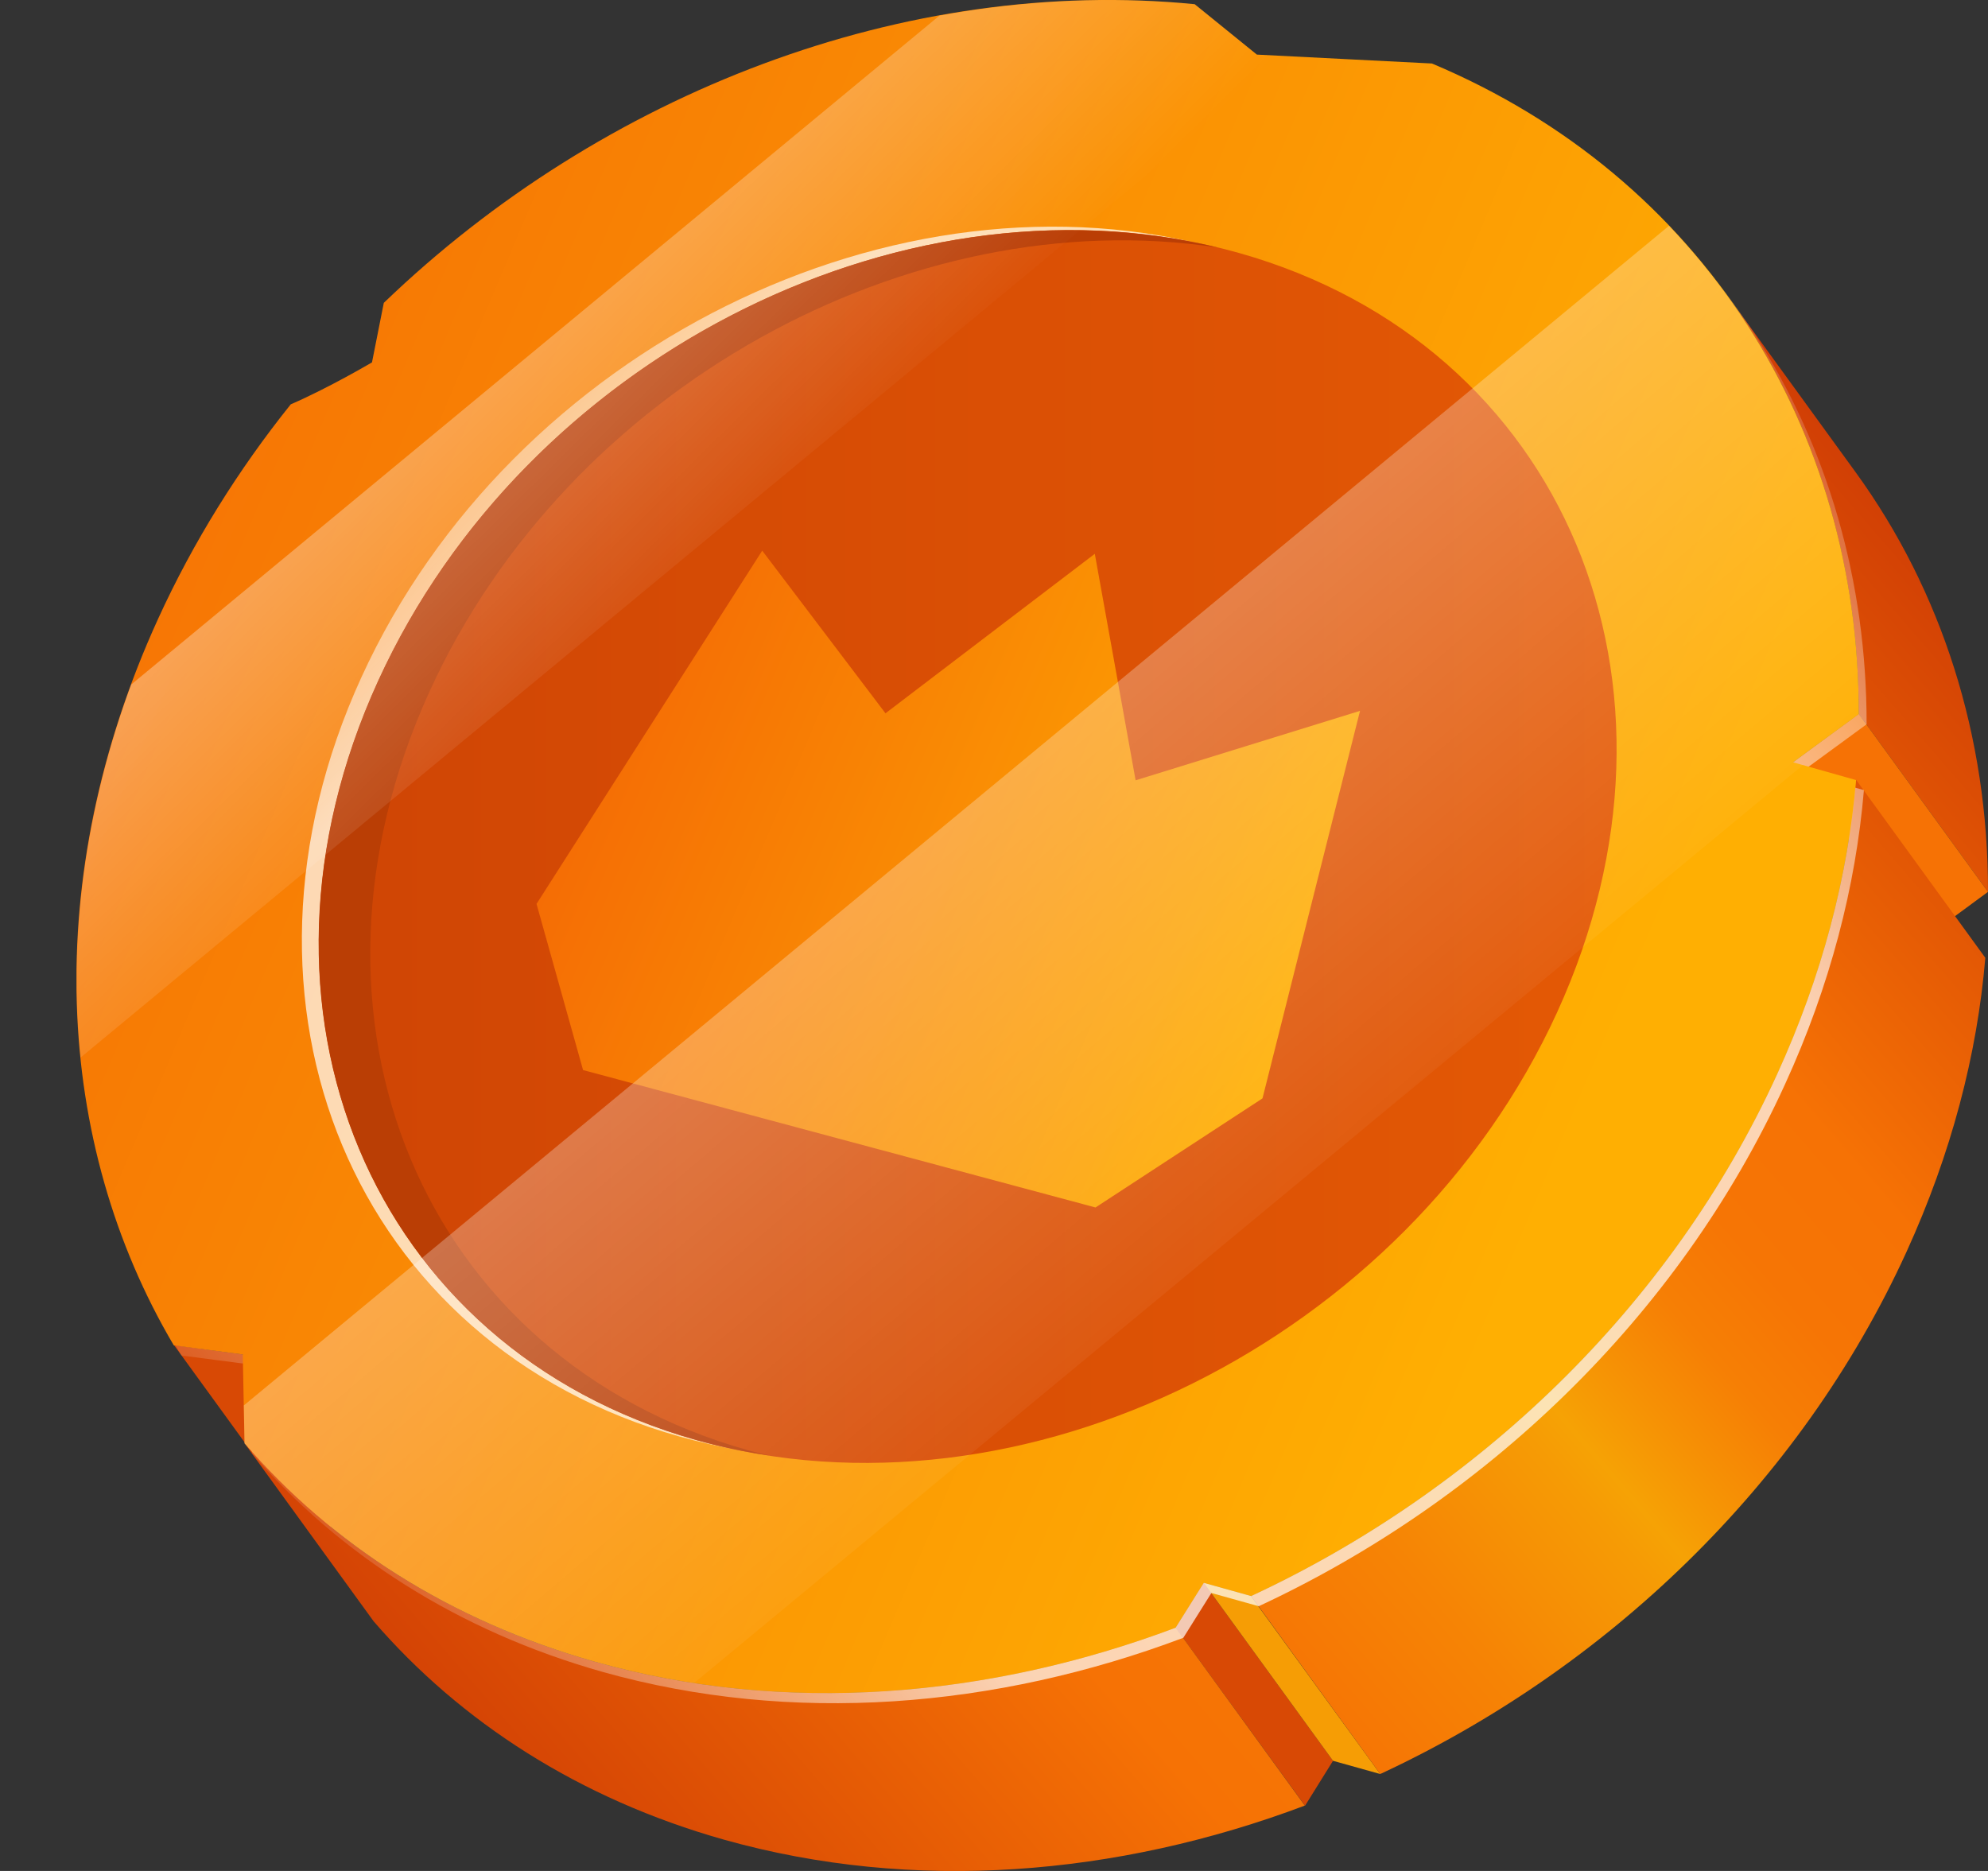 <svg width="17" height="16" viewBox="0 0 17 16" fill="none" xmlns="http://www.w3.org/2000/svg">
	<rect x="0" y="0" width="17" height="16" fill="#333333" stroke="none"/>
	<g clip-path="url(#clip0_71_18363)">
		<path d="M2.076 11.583L3.183 13.103L2.593 13.025L1.488 11.503L2.076 11.583Z" fill="#D84905" />
		<path d="M14.762 2.515C15.13 3.022 15.499 3.53 15.867 4.037C16.604 5.052 17.002 6.296 17 7.627L15.895 6.105C15.895 4.772 15.499 3.528 14.762 2.515Z" fill="url(#paint0_linear_71_18363)" />
		<path d="M15.895 6.105L17 7.627L16.44 8.039L15.333 6.519L15.895 6.105Z" fill="#F67205" />
		<path d="M10.294 13.536L11.399 15.058L11.16 15.442L10.053 13.92L10.294 13.536Z" fill="#D84905" />
		<path d="M10.053 13.919L11.158 15.441C9.551 16.046 7.81 16.187 6.193 15.733C4.952 15.383 3.939 14.726 3.195 13.865L2.091 12.343C2.835 13.204 3.848 13.861 5.088 14.211C6.706 14.665 8.447 14.524 10.053 13.919Z" fill="url(#paint1_linear_71_18363)" />
		<path d="M10.697 13.649L11.803 15.171L11.399 15.058L10.294 13.536L10.697 13.649Z" fill="#F69D05" />
		<path d="M15.872 6.669L16.977 8.191C16.908 9.016 16.687 9.865 16.302 10.708C15.388 12.709 13.725 14.277 11.803 15.171L10.699 13.649C12.622 12.755 14.283 11.189 15.197 9.186C15.582 8.343 15.803 7.494 15.872 6.669Z" fill="url(#paint2_linear_71_18363)" />
		<path style="mix-blend-mode:overlay" opacity="0.7" d="M15.939 6.756C15.869 7.581 15.65 8.43 15.264 9.273C14.35 11.274 12.687 12.841 10.764 13.736L10.359 13.623L10.119 14.006C8.512 14.611 6.771 14.752 5.154 14.298C3.913 13.948 2.898 13.29 2.156 12.43L2.142 11.669L1.551 11.592C0.533 9.863 0.406 7.597 1.419 5.377C1.721 4.716 2.106 4.101 2.554 3.542C2.884 3.399 3.229 3.194 3.248 3.183L3.349 2.674C5.223 0.873 7.817 -0.12 10.283 0.122L10.815 0.553L12.312 0.629C14.626 1.601 15.964 3.749 15.962 6.194L15.4 6.605L15.939 6.757V6.756Z" fill="url(#paint3_linear_71_18363)" />
		<path d="M15.872 6.669C15.802 7.495 15.582 8.343 15.197 9.186C14.283 11.187 12.62 12.755 10.699 13.649L10.294 13.536L10.053 13.92C8.447 14.524 6.706 14.666 5.088 14.211C3.847 13.861 2.835 13.204 2.091 12.343L2.076 11.583L1.486 11.505C0.466 9.777 0.339 7.511 1.352 5.292C1.654 4.631 2.039 4.016 2.486 3.458C2.817 3.314 3.163 3.109 3.181 3.099L3.282 2.59C5.155 0.787 7.75 -0.207 10.216 0.036L10.748 0.467L12.245 0.543C14.561 1.517 15.899 3.663 15.895 6.107L15.333 6.519L15.872 6.671V6.669Z" fill="url(#paint4_linear_71_18363)" />
		<path style="mix-blend-mode:overlay" opacity="0.7" d="M10.449 2.134C13.231 2.917 14.451 5.824 13.17 8.628C11.888 11.431 8.593 13.068 5.811 12.285C3.029 11.502 1.809 8.594 3.091 5.791C4.372 2.987 7.667 1.351 10.449 2.134Z" fill="url(#paint5_linear_71_18363)" />
		<path d="M10.594 2.163C13.376 2.947 14.596 5.854 13.315 8.658C12.033 11.461 8.738 13.098 5.956 12.315C3.174 11.532 1.954 8.624 3.236 5.821C4.517 3.017 7.812 1.38 10.594 2.163Z" fill="url(#paint6_linear_71_18363)" />
		<path d="M6.396 12.402C3.614 11.618 2.394 8.711 3.676 5.907C4.862 3.313 7.777 1.717 10.41 2.116C7.667 1.453 4.487 3.079 3.234 5.821C1.953 8.624 3.172 11.532 5.954 12.315C6.159 12.373 6.368 12.416 6.578 12.447C6.516 12.433 6.456 12.419 6.394 12.402H6.396Z" fill="#BA3E05" />
		<path d="M9.362 4.736L7.572 6.1L6.518 4.709L4.588 7.73L4.986 9.151L9.368 10.326L10.796 9.393L11.63 6.079L9.711 6.673L9.362 4.736Z" fill="url(#paint7_linear_71_18363)" />
		<path style="mix-blend-mode:overlay" opacity="0.5" d="M13.456 12.295C12.328 13.405 11.278 14.167 11.112 13.997C10.944 13.828 11.724 12.79 12.851 11.68C13.979 10.57 15.029 9.808 15.195 9.978C15.363 10.147 14.584 11.185 13.456 12.295Z" fill="url(#paint8_radial_71_18363)" />
		<path style="mix-blend-mode:overlay" opacity="0.4" d="M14.271 1.932L2.085 12.019L2.091 12.343C2.835 13.204 3.847 13.861 5.088 14.211C5.368 14.289 5.65 14.349 5.935 14.393L15.418 6.542L15.333 6.517L15.895 6.105C15.895 4.504 15.319 3.031 14.271 1.93V1.932Z" fill="url(#paint9_linear_71_18363)" />
		<path style="mix-blend-mode:overlay" opacity="0.4" d="M10.748 0.467L10.216 0.035C9.493 -0.035 8.758 0.002 8.033 0.134L1.122 5.854C0.721 6.941 0.585 8.028 0.689 9.044L11.033 0.481L10.748 0.467Z" fill="url(#paint10_linear_71_18363)" />
	</g>
	<defs>
		<linearGradient id="paint0_linear_71_18363" x1="3.982" y1="15.397" x2="16.429" y2="4.596" gradientUnits="userSpaceOnUse">
			<stop stop-color="#D13F05" />
			<stop offset="0.29" stop-color="#F67205" />
			<stop offset="0.37" stop-color="#F67605" />
			<stop offset="0.45" stop-color="#F68405" />
			<stop offset="0.54" stop-color="#F69B05" />
			<stop offset="0.56" stop-color="#F6A205" />
			<stop offset="0.6" stop-color="#F69005" />
			<stop offset="0.64" stop-color="#F67F05" />
			<stop offset="0.69" stop-color="#F67505" />
			<stop offset="0.76" stop-color="#F67205" />
			<stop offset="1" stop-color="#D13F05" />
		</linearGradient>
		<linearGradient id="paint1_linear_71_18363" x1="4.372" y1="15.846" x2="16.82" y2="5.046" gradientUnits="userSpaceOnUse">
			<stop stop-color="#D13F05" />
			<stop offset="0.29" stop-color="#F67205" />
			<stop offset="0.37" stop-color="#F67605" />
			<stop offset="0.45" stop-color="#F68405" />
			<stop offset="0.54" stop-color="#F69B05" />
			<stop offset="0.56" stop-color="#F6A205" />
			<stop offset="0.6" stop-color="#F69005" />
			<stop offset="0.64" stop-color="#F67F05" />
			<stop offset="0.69" stop-color="#F67505" />
			<stop offset="0.76" stop-color="#F67205" />
			<stop offset="1" stop-color="#D13F05" />
		</linearGradient>
		<linearGradient id="paint2_linear_71_18363" x1="6.119" y1="17.861" x2="18.566" y2="7.06" gradientUnits="userSpaceOnUse">
			<stop stop-color="#D13F05" />
			<stop offset="0.29" stop-color="#F67205" />
			<stop offset="0.37" stop-color="#F67605" />
			<stop offset="0.45" stop-color="#F68405" />
			<stop offset="0.54" stop-color="#F69B05" />
			<stop offset="0.56" stop-color="#F6A205" />
			<stop offset="0.6" stop-color="#F69005" />
			<stop offset="0.64" stop-color="#F67F05" />
			<stop offset="0.69" stop-color="#F67505" />
			<stop offset="0.76" stop-color="#F67205" />
			<stop offset="1" stop-color="#D13F05" />
		</linearGradient>
		<linearGradient id="paint3_linear_71_18363" x1="1.514" y1="12.879" x2="15.262" y2="1.695" gradientUnits="userSpaceOnUse">
			<stop stop-color="white" stop-opacity="0" />
			<stop offset="0.26" stop-color="white" />
			<stop offset="0.76" stop-color="white" />
			<stop offset="1" stop-color="white" stop-opacity="0" />
		</linearGradient>
		<linearGradient id="paint4_linear_71_18363" x1="13.592" y1="9.487" x2="-0.352" y2="3.595" gradientUnits="userSpaceOnUse">
			<stop stop-color="#FFAF02" />
			<stop offset="1" stop-color="#F56D05" />
		</linearGradient>
		<linearGradient id="paint5_linear_71_18363" x1="3.169" y1="2.466" x2="11.262" y2="10.203" gradientUnits="userSpaceOnUse">
			<stop stop-color="white" stop-opacity="0" />
			<stop offset="0.26" stop-color="white" />
			<stop offset="0.76" stop-color="white" />
			<stop offset="1" stop-color="white" stop-opacity="0" />
		</linearGradient>
		<linearGradient id="paint6_linear_71_18363" x1="2.725" y1="7.24" x2="13.824" y2="7.24" gradientUnits="userSpaceOnUse">
			<stop stop-color="#CF4505" />
			<stop offset="1" stop-color="#E45905" />
		</linearGradient>
		<linearGradient id="paint7_linear_71_18363" x1="11.126" y1="8.612" x2="5.262" y2="6.135" gradientUnits="userSpaceOnUse">
			<stop stop-color="#FFAF02" />
			<stop offset="1" stop-color="#F56D05" />
		</linearGradient>
		<radialGradient id="paint8_radial_71_18363" cx="0" cy="0" r="1" gradientUnits="userSpaceOnUse" gradientTransform="translate(15.078 13.797) rotate(45.47) scale(0.415 2.862)">
			<stop stop-color="white" />
			<stop offset="0.09" stop-color="white" stop-opacity="0.96" />
			<stop offset="0.24" stop-color="white" stop-opacity="0.85" />
			<stop offset="0.43" stop-color="white" stop-opacity="0.66" />
			<stop offset="0.66" stop-color="white" stop-opacity="0.41" />
			<stop offset="0.93" stop-color="white" stop-opacity="0.09" />
			<stop offset="1" stop-color="white" stop-opacity="0" />
		</radialGradient>
		<linearGradient id="paint9_linear_71_18363" x1="6.449" y1="5.099" x2="11.453" y2="10.97" gradientUnits="userSpaceOnUse">
			<stop stop-color="white" />
			<stop offset="1" stop-color="white" stop-opacity="0" />
		</linearGradient>
		<linearGradient id="paint10_linear_71_18363" x1="3.533" y1="2.4" x2="6.209" y2="5.115" gradientUnits="userSpaceOnUse">
			<stop stop-color="white" />
			<stop offset="1" stop-color="white" stop-opacity="0" />
		</linearGradient>
		<clipPath id="clip0_71_18363">
			<rect width="16.346" height="16" fill="white" transform="translate(0.654)" />
		</clipPath>
	</defs>
</svg>
